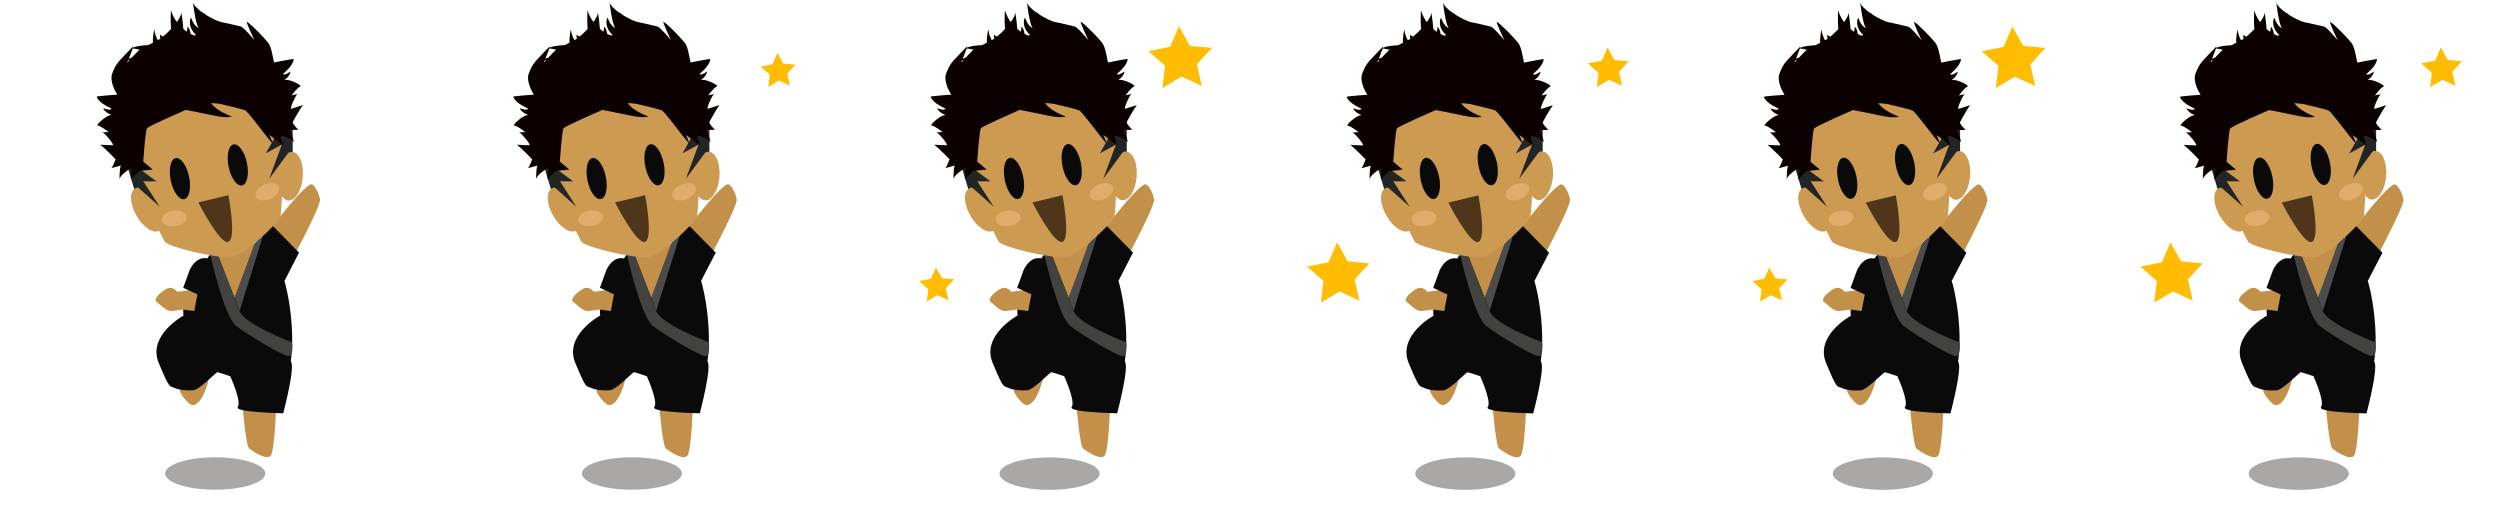 <?xml version="1.0" encoding="utf-8"?>
<!-- Generator: Adobe Illustrator 24.0.1, SVG Export Plug-In . SVG Version: 6.00 Build 0)  -->
<svg version="1.1" id="Calque_1" xmlns="http://www.w3.org/2000/svg" xmlns:xlink="http://www.w3.org/1999/xlink" x="0px" y="0px"
	 viewBox="0 0 1897 383" style="enable-background:new 0 0 1897 383;" xml:space="preserve">
<style type="text/css">
	.st0{display:none;}
	.st1{display:inline;fill:#0000FF;}
	.st2{fill:#C39049;}
	.st3{fill:#0A0A0A;}
	.st4{fill:#424241;}
	.st5{fill:#4C4C4C;}
	.st6{fill:#222526;}
	.st7{fill:#CD9A51;}
	.st8{fill:#DFAC6A;}
	.st9{fill:#4F361B;}
	.st10{fill:#0C0101;}
	.st11{fill:#FFBC00;}
	.st12{opacity:0.4;fill:#282624;enable-background:new    ;}
</style>
<g class="st0">
	<rect y="-0.1" class="st1" width="316.2" height="383"/>
	<rect x="316.2" y="-0.1" class="st1" width="316.2" height="383"/>
	<rect x="632.3" y="-0.1" class="st1" width="316.2" height="383"/>
	<rect x="1264.7" y="0" class="st1" width="316.2" height="383"/>
	<rect x="948.5" y="0" class="st1" width="316.2" height="383"/>
	<rect x="1580.9" y="0" class="st1" width="316.2" height="383"/>
</g>
<g>
	<g>
		<path class="st2" d="M214.8,209.7c0,0,28.7-52.3,28-58.3c-0.5-4.5-4.6-12.5-7.1-11.5c-8.5,3.4-38.9,45-38.9,45l-1.7,8.2
			L214.8,209.7z"/>
		<polygon class="st3" points="215.9,213.1 226.9,191.7 206,170.4 193.3,184.9 198.1,203.2 		"/>
	</g>
	<g>
		<path class="st3" d="M159.5,193.1c-3.4,3.4-20.9,35-20.5,41.7s-1.1,39.8,26,47.6c27.2,7.8,41.3,20.5,51.7,3.7
			c10.4-16.7,2.9-73.5-6-84.8c-10.4-13.4-17.5-16.4-17.5-16.4L159.5,193.1z"/>
		<path class="st4" d="M159.5,193.1c0,0,10.5,47.3,19.9,54.4s36,23.1,39.8,22.7s2.5-10.4,2.5-10.4s-36.3-13.7-40-23.8
			s-16.2-42.1-16.2-42.1L159.5,193.1z"/>
		<polygon class="st5" points="193.3,184.9 200.2,176.9 181.8,235.9 178,225.9 		"/>
		<polygon class="st2" points="165.6,193.9 178,225.9 193.3,184.9 167.3,183.6 		"/>
	</g>
	<g>
		<path class="st2" d="M136.5,296.3c-0.2,2.1,6.6,11.1,9.6,11.1c7.8,0,12.2-19.1,12.2-19.1l-16.8-5.1L136.5,296.3z"/>
		<path class="st3" d="M139,239.6c0,0-27.2,14.9-18.6,35.7s8.2,17.2,11.9,19s10.1,2.2,14.5,1.8s14.9-11.5,18.2-13.8
			c3.3-2.2-9.3-39.8-9.3-39.8L139,239.6z"/>
	</g>
	<g>
		<path class="st2" d="M184,307.3c0,0,2.5,31.3,5.1,33.1c2.6,1.9,12.6,8.9,16.1,5.6s4.5-42.4,4.5-42.4L184,307.3z"/>
		<path class="st3" d="M174.7,285.5c0,0,8.8,19.2,5.7,23.3c-3.1,4.1,34.5,4.8,34.5,4.8s9.6-36,5.7-39.4
			C216.7,270.9,174.7,285.5,174.7,285.5z"/>
	</g>
	<g>
		<path class="st2" d="M143.1,220.3l-8.6,1.1c0,0-3.3-4.8-8.2-2.2c-4.8,2.6-10,7.8-7.6,9.7s7.4,7.4,11.4,7.1c4-0.4,8.9-1.1,8.9-1.1
			l8.4,1.1l3.2-17.1L143.1,220.3z"/>
		<path class="st3" d="M160.2,197.2c-10.6-5.5-16.2,7.5-16.2,7.5l-5,13.7l10.6,4.9l10.6-13.5L160.2,197.2L160.2,197.2z"/>
	</g>
	<g>
		<g>
			<rect x="217" y="92.3" class="st6" width="5.1" height="28"/>
			<polygon class="st6" points="109.9,149.1 104,150.7 95.9,123.8 101.8,122.3 			"/>
		</g>
		<g>
			<ellipse transform="matrix(0.866 -0.5 0.5 0.866 -64.523 77.207)" class="st7" cx="111.8" cy="159" rx="9.5" ry="18.5"/>
			
				<ellipse transform="matrix(8.373723e-02 -0.997 0.997 8.373723e-02 68.34 342.046)" class="st7" cx="220.2" cy="133.9" rx="18.5" ry="9.5"/>
			<path class="st7" d="M83.2,91.2c-0.8,1.1,39,88.6,42,92.4c3,3.8,38.6,12.7,51,11.4c8.3-0.8,35.6-25.9,36.7-31s4.6-88.4,2.4-95.8
				C213,60.6,83.2,91.2,83.2,91.2z"/>
		</g>
		<g>
			
				<ellipse transform="matrix(0.979 -0.204 0.204 0.979 -24.76 30.648)" class="st3" cx="136.5" cy="135.6" rx="7.1" ry="15.9"/>
			
				<ellipse transform="matrix(0.989 -0.146 0.146 0.989 -22.774 21.077)" class="st8" cx="132.3" cy="165.8" rx="9.5" ry="5.9"/>
			
				<ellipse transform="matrix(0.918 -0.397 0.397 0.918 -41.099 92.469)" class="st8" cx="202.8" cy="145.5" rx="9.5" ry="5.9"/>
			
				<ellipse transform="matrix(0.979 -0.204 0.204 0.979 -21.721 39.373)" class="st3" cx="180.4" cy="125.2" rx="7.1" ry="15.9"/>
			<path class="st9" d="M150.5,153.6l22.8-5.5c0,0,6.4,32.9,0,35.4C166.9,185.9,150.5,153.6,150.5,153.6z"/>
		</g>
	</g>
	<g>
		<polygon class="st6" points="103.4,141 102.4,127.7 121.2,156.9 		"/>
		<polygon class="st6" points="101.6,137.6 98,122.3 118.7,137.6 		"/>
		<polygon class="st6" points="222.1,105.3 214.1,94.5 201.7,116.3 		"/>
		<polygon class="st6" points="221.4,112.4 216,103.9 204.3,135.6 		"/>
		<path class="st10" d="M226.7,98.3c-1.3-0.1-4.8-5.2-4.8-5.2s5-9.4,7.9-13.4c-2.8,1-7.7,2.5-8.7,2.8c-1.6,0.5,3-10,4.4-10.8
			c1.4-0.7-4.2,0.6-4.2,0.6s4.4-6,6.5-6.7c2-0.7-7.7-5.4-10.9-5c-3.1,0.4,2.5-0.9,3.6-6.3c0.1-0.4-4.4,3.4-5.8,1.9
			c-0.2-0.2,7.7-5.8,8.2-11.4c0-0.4-15,2.6-15,2.6c-1.5-7.6-2.3-12.3-4.6-15.2s-12.2-13.5-15.8-15.6c-1.6-1,5.5,13.8,5.5,13.8
			s-8.1-9.8-10.2-10.3c-2.1-0.5-12.1-2.9-15.2-3.4c-2.2-0.4-7.6-3.1-11.5-5.5c-0.3-0.8-3.3-2.1-3.9-2.7c-2.4-2.1-5.2-4.3-5.7-6.6
			c-0.3-1.4,1.9,17.1,4.2,19c0.8,0.6-3.1,0-5.7-7.4c-0.2-0.6-3.5,6.2,3.7,13c0,0-0.4,1.3-4.1-0.8c-0.3-3.7-2.2-5.7-2.3-5.3
			c-0.1,1.4-0.2,2.5-0.5,3.6c0,0,0,0-0.1,0c-1-0.7-1.8-1.4-2.6-2.1c-0.4-6.1-1.6-13.4-1.6-12.5c0.2,2.2-1.6,4.8-3.3,7.3
			c-3.7-5-4.5-9.2-4.5-9.2s-0.5,8.3,0.1,14.5c-1.9,2-4.1,4.1-6,5.7c-1-0.3-1.8-0.8-2.2-1.3c-0.4-0.6-0.2,1.1,0,3
			c-0.4,0.2-0.7,0.5-1,0.6c-0.2,0.1-0.5,0.3-0.9,0.4c-1.2-2.2-2.4-5.3-2.5-7.8c-0.1-1.6-1.6,6.6-1.1,9.7c-1.2,0.6-2.4,1.3-3.6,1.9
			c-3.7,0.3-9.1,0.5-11.7,2.1c0.2-0.8,0.3-1.2,0-0.9c-3,3.1-7.2,7.3-10.2,10.7c-3.2,3.6-4,6.2-5.5,9.8c-1.5,3.5,0.2,10.2,3.9,15.9
			c0,0-15.8,1.1-15.7,1.6c2.1,5.5,11.5,8.8,11.3,9.1c-1,1.9-6.5-0.7-6.3-0.3c2.5,5,8.5,4.8,5.3,5.2c-3.2,0.5-11.6,7.8-9.4,7.9
			c2.2,0.2,8.3,4.9,8.3,4.9s-5.9,0.2-4.4,0.5c1.6,0.4,9.1,9.5,7.4,9.5c-1.1,0-6.3-0.1-9.4-0.4c4,3.1,11.6,11.1,11.6,11.1
			s-2.1,6.1-3.3,6.5c2.1,0,8.3-2.4,7.3-1.5c-1.1,0.9-1.1,12.2-0.9,9.8s7.3-7.8,8.3-7.6s0,9.6,0.3,8.3s6.3-6.7,6.3-6.7l10.2-1
			l-7.2-6.1c0,0,1.6-24.3,2.9-25.4C114.2,95,141,83.4,141,83.4s13.5,2.6,20.8,4.2c11.7,2.5,14,0.7,14,0.7s-11.3-3.7-15.6-10.1
			c1.4,0,3.8,0.3,6.7,0.6c6.9,1.6,17.3,4.1,19.3,5c1.5,0.7,11.3,13.5,11.3,13.5s8.2,10.7,9.1,11.3c0.9,0.6-2.2-6.2-2.2-6.2
			s10.1,7.3,10.7,8.4c0.6,1.1-2.8-7.3-1.9-7.8c0.9-0.5,9,2.8,9.8,4.9c0.8,2.2-2.1-8.4-3.4-8.9C218.3,98.3,224.7,98.8,226.7,98.3z
			 M97.2,45.7c0.3,0,0.7-0.1,1-0.1c-1.1,1.2-1.8,2-1.8,2S96.7,46.8,97.2,45.7z M105.9,37.8c-1.3,1-3.8,3.6-5.8,5.8
			c-0.8,0.3-1.6,0.6-2.4,1c1-2.5,2.4-5.9,3-7.8C101.6,36.9,104,37.1,105.9,37.8z"/>
	</g>
</g>
<g>
	<g>
		<g>
			<path class="st2" d="M531,209.7c0,0,28.7-52.3,28-58.3c-0.5-4.5-4.6-12.5-7.1-11.5c-8.5,3.4-38.9,45-38.9,45l-1.7,8.2L531,209.7z
				"/>
			<polygon class="st3" points="532,213.1 543.1,191.7 522.1,170.4 509.4,184.9 514.3,203.2 			"/>
		</g>
		<g>
			<path class="st3" d="M475.7,193.1c-3.4,3.4-20.9,35-20.5,41.7s-1.1,39.8,26,47.6c27.2,7.8,41.3,20.5,51.7,3.7
				c10.4-16.7,2.9-73.5-6-84.8c-10.4-13.4-17.5-16.4-17.5-16.4L475.7,193.1z"/>
			<path class="st4" d="M475.7,193.1c0,0,10.5,47.3,19.9,54.4s36,23.1,39.8,22.7c3.8-0.4,2.5-10.4,2.5-10.4s-36.3-13.7-40-23.8
				s-16.2-42.1-16.2-42.1L475.7,193.1z"/>
			<polygon class="st5" points="509.4,184.9 516.4,176.9 497.9,235.9 494.2,225.9 			"/>
			<polygon class="st2" points="481.8,193.9 494.2,225.9 509.4,184.9 483.4,183.6 			"/>
		</g>
		<g>
			<path class="st2" d="M452.6,296.3c-0.2,2.1,6.6,11.1,9.6,11.1c7.8,0,12.2-19.1,12.2-19.1l-16.8-5.1L452.6,296.3z"/>
			<path class="st3" d="M455.1,239.6c0,0-27.2,14.9-18.6,35.7c8.6,20.8,8.2,17.2,11.9,19c3.7,1.8,10.1,2.2,14.5,1.8
				c4.5-0.4,14.9-11.5,18.2-13.8c3.3-2.2-9.3-39.8-9.3-39.8L455.1,239.6z"/>
		</g>
		<g>
			<path class="st2" d="M500.2,307.3c0,0,2.5,31.3,5.1,33.1c2.6,1.9,12.6,8.9,16.1,5.6s4.5-42.4,4.5-42.4L500.2,307.3z"/>
			<path class="st3" d="M490.8,285.5c0,0,8.8,19.2,5.7,23.3s34.5,4.8,34.5,4.8s9.6-36,5.7-39.4C532.9,270.9,490.8,285.5,490.8,285.5
				z"/>
		</g>
		<g>
			<path class="st2" d="M459.2,220.3l-8.6,1.1c0,0-3.3-4.8-8.2-2.2c-4.8,2.6-10,7.8-7.6,9.7s7.4,7.4,11.4,7.1c4-0.4,8.9-1.1,8.9-1.1
				l8.4,1.1l3.2-17.1L459.2,220.3z"/>
			<path class="st3" d="M476.4,197.2c-10.6-5.5-16.2,7.5-16.2,7.5l-5,13.7l10.6,4.9l10.6-13.5V197.2z"/>
		</g>
		<g>
			<g>
				<rect x="533.2" y="92.3" class="st6" width="5.1" height="28"/>
				<polygon class="st6" points="426.1,149.1 420.2,150.7 412.1,123.8 417.9,122.3 				"/>
			</g>
			<g>
				<ellipse transform="matrix(0.866 -0.5 0.5 0.866 -22.156 235.31)" class="st7" cx="428" cy="159" rx="9.5" ry="18.5"/>
				
					<ellipse transform="matrix(8.373723e-02 -0.997 0.997 8.373723e-02 358.025 657.17)" class="st7" cx="536.4" cy="133.9" rx="18.5" ry="9.5"/>
				<path class="st7" d="M399.3,91.2c-0.8,1.1,39,88.6,42,92.4c3,3.8,38.6,12.7,51,11.4c8.3-0.8,35.6-25.9,36.7-31
					c1.1-5.1,4.6-88.4,2.4-95.8C529.2,60.6,399.3,91.2,399.3,91.2z"/>
			</g>
			<g>
				
					<ellipse transform="matrix(0.979 -0.204 0.204 0.979 -18.13 95.059)" class="st3" cx="452.7" cy="135.6" rx="7.1" ry="15.9"/>
				
					<ellipse transform="matrix(0.989 -0.146 0.146 0.989 -19.392 67.195)" class="st8" cx="448.4" cy="165.8" rx="9.5" ry="5.9"/>
				
					<ellipse transform="matrix(0.918 -0.397 0.397 0.918 -15.111 218.002)" class="st8" cx="519" cy="145.5" rx="9.5" ry="5.9"/>
				
					<ellipse transform="matrix(0.979 -0.204 0.204 0.979 -15.09 103.783)" class="st3" cx="496.6" cy="125.2" rx="7.1" ry="15.9"/>
				<path class="st9" d="M466.7,153.6l22.8-5.5c0,0,6.4,32.9,0,35.4C483.1,185.9,466.7,153.6,466.7,153.6z"/>
			</g>
		</g>
		<g>
			<polygon class="st6" points="419.6,141 418.6,127.7 437.3,156.9 			"/>
			<polygon class="st6" points="417.8,137.6 414.2,122.3 434.9,137.6 			"/>
			<polygon class="st6" points="538.3,105.3 530.3,94.5 517.9,116.3 			"/>
			<polygon class="st6" points="537.6,112.4 532.2,103.9 520.5,135.6 			"/>
			<path class="st10" d="M542.8,98.3c-1.3-0.1-4.8-5.2-4.8-5.2s5-9.4,7.9-13.4c-2.8,1-7.7,2.5-8.7,2.8c-1.6,0.5,3-10,4.4-10.8
				c1.4-0.7-4.2,0.6-4.2,0.6s4.4-6,6.5-6.7c2-0.7-7.7-5.4-10.9-5c-3.1,0.4,2.5-0.9,3.6-6.3c0.1-0.4-4.4,3.4-5.8,1.9
				c-0.2-0.2,7.7-5.8,8.2-11.4c0-0.4-15,2.6-15,2.6c-1.5-7.6-2.3-12.3-4.6-15.2s-12.2-13.5-15.8-15.6c-1.6-1,5.5,13.8,5.5,13.8
				s-8.1-9.8-10.2-10.3s-12.1-2.9-15.2-3.4c-2.2-0.4-7.6-3.1-11.5-5.5c-0.3-0.8-3.3-2.1-3.9-2.7c-2.4-2.1-5.2-4.3-5.7-6.6
				c-0.3-1.4,1.9,17.1,4.2,19c0.8,0.6-3.1,0-5.7-7.4c-0.2-0.6-3.5,6.2,3.7,13c0,0-0.4,1.3-4.1-0.8c-0.3-3.7-2.2-5.7-2.3-5.3
				c-0.1,1.4-0.2,2.5-0.5,3.6c0,0,0,0-0.1,0c-1-0.7-1.8-1.4-2.6-2.1c-0.4-6.1-1.6-13.4-1.6-12.5c0.2,2.2-1.6,4.8-3.3,7.3
				c-3.7-5-4.5-9.2-4.5-9.2s-0.5,8.3,0.1,14.5c-1.9,2-4.1,4.1-6,5.7c-1-0.3-1.8-0.8-2.2-1.3c-0.4-0.6-0.2,1.1,0,3
				c-0.4,0.2-0.7,0.5-1,0.6c-0.2,0.1-0.5,0.3-0.9,0.4c-1.2-2.2-2.4-5.3-2.5-7.8c-0.1-1.6-1.6,6.6-1.1,9.7c-1.2,0.6-2.4,1.3-3.6,1.9
				c-3.7,0.3-9.1,0.5-11.7,2.1c0.2-0.8,0.3-1.2,0-0.9c-3,3.1-7.2,7.3-10.2,10.7c-3.2,3.6-4,6.2-5.5,9.8c-1.5,3.5,0.2,10.2,3.9,15.9
				c0,0-15.8,1.1-15.7,1.6c2.1,5.5,11.5,8.8,11.3,9.1c-1,1.9-6.5-0.7-6.3-0.3c2.5,5,8.5,4.8,5.3,5.2c-3.2,0.5-11.6,7.8-9.4,7.9
				c2.2,0.2,8.3,4.9,8.3,4.9s-5.9,0.2-4.4,0.5c1.6,0.4,9.1,9.5,7.4,9.5c-1.1,0-6.3-0.1-9.4-0.4c4,3.1,11.6,11.1,11.6,11.1
				s-2.1,6.1-3.3,6.5c2.1,0,8.3-2.4,7.3-1.5c-1.1,0.9-1.1,12.2-0.9,9.8s7.3-7.8,8.3-7.6s0,9.6,0.3,8.3s6.3-6.7,6.3-6.7l10.2-1
				l-7.2-6.1c0,0,1.6-24.3,2.9-25.4c2.6-2.2,29.4-13.8,29.4-13.8s13.5,2.6,20.8,4.2c11.7,2.5,14,0.7,14,0.7s-11.3-3.7-15.6-10.1
				c1.4,0,3.8,0.3,6.7,0.6c6.9,1.6,17.3,4.1,19.3,5c1.5,0.7,11.3,13.5,11.3,13.5s8.2,10.7,9.1,11.3c0.9,0.6-2.2-6.2-2.2-6.2
				s10.1,7.3,10.7,8.4c0.6,1.1-2.8-7.3-1.9-7.8c0.9-0.5,9,2.8,9.8,4.9c0.8,2.2-2.1-8.4-3.4-8.9C534.4,98.3,540.9,98.8,542.8,98.3z
				 M413.4,45.7c0.3,0,0.7-0.1,1-0.1c-1.1,1.2-1.8,2-1.8,2S412.9,46.8,413.4,45.7z M422,37.8c-1.3,1-3.8,3.6-5.8,5.8
				c-0.8,0.3-1.6,0.6-2.4,1c1-2.5,2.4-5.9,3-7.8C417.8,36.9,420.2,37.1,422,37.8z"/>
		</g>
	</g>
	<polygon class="st11" points="599.4,65 591,61.1 583,65.9 584.1,56.6 577.1,50.5 586.2,48.7 589.9,40.2 594.4,48.3 603.7,49.1 
		597.4,55.9 	"/>
</g>
<g>
	<g>
		<g>
			<path class="st2" d="M847.7,209.7c0,0,28.7-52.3,28-58.3c-0.5-4.5-4.6-12.5-7.1-11.5c-8.5,3.4-38.9,45-38.9,45l-1.7,8.2
				L847.7,209.7z"/>
			<polygon class="st3" points="848.7,213.1 859.7,191.7 838.8,170.4 826.1,184.9 830.9,203.2 			"/>
		</g>
		<g>
			<path class="st3" d="M792.4,193.1c-3.4,3.4-20.9,35-20.5,41.7s-1.1,39.8,26,47.6c27.2,7.8,41.3,20.5,51.7,3.7
				c10.4-16.7,2.9-73.5-6-84.8c-10.4-13.4-17.5-16.4-17.5-16.4L792.4,193.1z"/>
			<path class="st4" d="M792.4,193.1c0,0,10.5,47.3,19.9,54.4s36,23.1,39.8,22.7s2.5-10.4,2.5-10.4s-36.3-13.7-40-23.8
				s-16.2-42.1-16.2-42.1L792.4,193.1z"/>
			<polygon class="st5" points="826.1,184.9 833.1,176.9 814.6,235.9 810.9,225.9 			"/>
			<polygon class="st2" points="798.4,193.9 810.9,225.9 826.1,184.9 800.1,183.6 			"/>
		</g>
		<g>
			<path class="st2" d="M769.3,296.3c-0.2,2.1,6.6,11.1,9.6,11.1c7.8,0,12.2-19.1,12.2-19.1l-16.8-5.1L769.3,296.3z"/>
			<path class="st3" d="M771.8,239.6c0,0-27.2,14.9-18.6,35.7c8.6,20.8,8.2,17.2,11.9,19s10.1,2.2,14.5,1.8s14.9-11.5,18.2-13.8
				c3.3-2.2-9.3-39.8-9.3-39.8L771.8,239.6z"/>
		</g>
		<g>
			<path class="st2" d="M816.8,307.3c0,0,2.5,31.3,5.1,33.1c2.6,1.9,12.6,8.9,16.1,5.6s4.5-42.4,4.5-42.4L816.8,307.3z"/>
			<path class="st3" d="M807.5,285.5c0,0,8.8,19.2,5.7,23.3c-3.1,4.1,34.5,4.8,34.5,4.8s9.6-36,5.7-39.4S807.5,285.5,807.5,285.5z"
				/>
		</g>
		<g>
			<path class="st2" d="M775.9,220.3l-8.6,1.1c0,0-3.3-4.8-8.2-2.2c-4.8,2.6-10,7.8-7.6,9.7s7.4,7.4,11.4,7.1c4-0.4,8.9-1.1,8.9-1.1
				l8.4,1.1l3.2-17.1L775.9,220.3z"/>
			<path class="st3" d="M793,197.2c-10.6-5.5-16.2,7.5-16.2,7.5l-5,13.7l10.6,4.9l10.6-13.5L793,197.2L793,197.2z"/>
		</g>
		<g>
			<g>
				<rect x="849.9" y="92.3" class="st6" width="5.1" height="28"/>
				<polygon class="st6" points="742.7,149.1 736.9,150.7 728.8,123.8 734.6,122.3 				"/>
			</g>
			<g>
				<ellipse transform="matrix(0.866 -0.5 0.5 0.866 20.255 393.602)" class="st7" cx="744.6" cy="159" rx="9.5" ry="18.5"/>
				
					<ellipse transform="matrix(8.373723e-02 -0.997 0.997 8.373723e-02 648.087 972.684)" class="st7" cx="853" cy="133.9" rx="18.5" ry="9.5"/>
				<path class="st7" d="M716,91.2c-0.8,1.1,39,88.6,42,92.4c3,3.8,38.6,12.7,51,11.4c8.3-0.8,35.6-25.9,36.7-31
					c1.1-5.1,4.6-88.4,2.4-95.8C845.9,60.6,716,91.2,716,91.2z"/>
			</g>
			<g>
				
					<ellipse transform="matrix(0.979 -0.204 0.204 0.979 -11.489 159.571)" class="st3" cx="769.4" cy="135.6" rx="7.1" ry="15.9"/>
				
					<ellipse transform="matrix(0.989 -0.146 0.146 0.989 -16.003 113.402)" class="st8" cx="765.1" cy="165.8" rx="9.5" ry="5.9"/>
				
					<ellipse transform="matrix(0.918 -0.397 0.397 0.918 10.918 343.734)" class="st8" cx="835.7" cy="145.5" rx="9.5" ry="5.9"/>
				
					<ellipse transform="matrix(0.979 -0.204 0.204 0.979 -8.452 168.274)" class="st3" cx="813.2" cy="125.2" rx="7.1" ry="15.9"/>
				<path class="st9" d="M783.4,153.6l22.8-5.5c0,0,6.4,32.9,0,35.4C799.8,185.9,783.4,153.6,783.4,153.6z"/>
			</g>
		</g>
		<g>
			<polygon class="st6" points="736.2,141 735.3,127.7 754,156.9 			"/>
			<polygon class="st6" points="734.4,137.6 730.9,122.3 751.5,137.6 			"/>
			<polygon class="st6" points="855,105.3 847,94.5 834.6,116.3 			"/>
			<polygon class="st6" points="854.2,112.4 848.9,103.9 837.2,135.6 			"/>
			<path class="st10" d="M859.5,98.3c-1.3-0.1-4.8-5.2-4.8-5.2s5-9.4,7.9-13.4c-2.8,1-7.7,2.5-8.7,2.8c-1.6,0.5,3-10,4.4-10.8
				c1.4-0.7-4.2,0.6-4.2,0.6s4.4-6,6.5-6.7c2-0.7-7.7-5.4-10.9-5c-3.1,0.4,2.5-0.9,3.6-6.3c0.1-0.4-4.4,3.4-5.8,1.9
				c-0.2-0.2,7.7-5.8,8.2-11.4c0-0.4-15,2.6-15,2.6c-1.5-7.6-2.3-12.3-4.6-15.2s-12.2-13.5-15.8-15.6c-1.6-1,5.5,13.8,5.5,13.8
				s-8.1-9.8-10.2-10.3c-2.1-0.5-12.1-2.9-15.2-3.4c-2.2-0.4-7.6-3.1-11.5-5.5c-0.3-0.8-3.3-2.1-3.9-2.7c-2.4-2.1-5.2-4.3-5.7-6.6
				c-0.3-1.4,1.9,17.1,4.2,19c0.8,0.6-3.1,0-5.7-7.4c-0.2-0.6-3.5,6.2,3.7,13c0,0-0.4,1.3-4.1-0.8c-0.3-3.7-2.2-5.7-2.3-5.3
				c-0.1,1.4-0.2,2.5-0.5,3.6c0,0,0,0-0.1,0c-1-0.7-1.8-1.4-2.6-2.1c-0.4-6.1-1.6-13.4-1.6-12.5c0.2,2.2-1.6,4.8-3.3,7.3
				c-3.7-5-4.5-9.2-4.5-9.2s-0.5,8.3,0.1,14.5c-1.9,2-4.1,4.1-6,5.7c-1-0.3-1.8-0.8-2.2-1.3c-0.4-0.6-0.2,1.1,0,3
				c-0.4,0.2-0.7,0.5-1,0.6c-0.2,0.1-0.5,0.3-0.9,0.4c-1.2-2.2-2.4-5.3-2.5-7.8c-0.1-1.6-1.6,6.6-1.1,9.7c-1.2,0.6-2.4,1.3-3.6,1.9
				c-3.7,0.3-9.1,0.5-11.7,2.1c0.2-0.8,0.3-1.2,0-0.9c-3,3.1-7.2,7.3-10.2,10.7c-3.2,3.6-4,6.2-5.5,9.8c-1.5,3.5,0.2,10.2,3.9,15.9
				c0,0-15.8,1.1-15.7,1.6c2.1,5.5,11.5,8.8,11.3,9.1c-1,1.9-6.5-0.7-6.3-0.3c2.5,5,8.5,4.8,5.3,5.2c-3.2,0.5-11.6,7.8-9.4,7.9
				c2.2,0.2,8.3,4.9,8.3,4.9s-5.9,0.2-4.4,0.5c1.6,0.4,9.1,9.5,7.4,9.5c-1.1,0-6.3-0.1-9.4-0.4c4,3.1,11.6,11.1,11.6,11.1
				s-2.1,6.1-3.3,6.5c2.1,0,8.3-2.4,7.3-1.5c-1.1,0.9-1.1,12.2-0.9,9.8c0.2-2.4,7.3-7.8,8.3-7.6s0,9.6,0.3,8.3s6.3-6.7,6.3-6.7
				l10.2-1l-7.2-6.1c0,0,1.6-24.3,2.9-25.4c2.6-2.2,29.4-13.8,29.4-13.8s13.5,2.6,20.8,4.2c11.7,2.5,14,0.7,14,0.7
				s-11.3-3.7-15.6-10.1c1.4,0,3.8,0.3,6.7,0.6c6.9,1.6,17.3,4.1,19.3,5c1.5,0.7,11.3,13.5,11.3,13.5s8.2,10.7,9.1,11.3
				c0.9,0.6-2.2-6.2-2.2-6.2s10.1,7.3,10.7,8.4c0.6,1.1-2.8-7.3-1.9-7.8c0.9-0.5,9,2.8,9.8,4.9c0.8,2.2-2.1-8.4-3.4-8.9
				C851.1,98.3,857.6,98.8,859.5,98.3z M730,45.7c0.3,0,0.7-0.1,1-0.1c-1.1,1.2-1.8,2-1.8,2S729.6,46.8,730,45.7z M738.7,37.8
				c-1.3,1-3.8,3.6-5.8,5.8c-0.8,0.3-1.6,0.6-2.4,1c1-2.5,2.4-5.9,3-7.8C734.4,36.9,736.8,37.1,738.7,37.8z"/>
		</g>
	</g>
	<polygon class="st11" points="911.9,65.2 896.6,58.1 882,66.8 884.1,50 871.4,38.8 887.9,35.5 894.6,20 902.9,34.8 919.7,36.3 
		908.2,48.7 	"/>
	<polygon class="st11" points="719.7,227.9 711.3,224 703.2,228.7 704.4,219.5 697.3,213.3 706.5,211.5 710.2,202.9 714.8,211.1 
		724,211.9 717.7,218.8 	"/>
</g>
<g>
	<g>
		<g>
			<path class="st2" d="M1480,209.8c0,0,28.7-52.3,28-58.3c-0.5-4.5-4.6-12.5-7.1-11.5c-8.5,3.4-38.9,45-38.9,45l-1.7,8.2
				L1480,209.8z"/>
			<polygon class="st3" points="1481,213.1 1492.1,191.8 1471.1,170.5 1458.5,184.9 1463.3,203.2 			"/>
		</g>
		<g>
			<path class="st3" d="M1424.7,193.1c-3.4,3.4-20.9,35-20.5,41.7s-1.1,39.8,26,47.6c27.2,7.8,41.3,20.5,51.7,3.7
				c10.4-16.7,2.9-73.5-6-84.8c-10.4-13.4-17.5-16.4-17.5-16.4L1424.7,193.1z"/>
			<path class="st4" d="M1424.7,193.1c0,0,10.5,47.3,19.9,54.4s36,23.1,39.8,22.7s2.5-10.4,2.5-10.4s-36.3-13.7-40-23.8
				s-16.2-42.1-16.2-42.1L1424.7,193.1z"/>
			<polygon class="st5" points="1458.5,184.9 1465.4,177 1446.9,236 1443.2,225.9 			"/>
			<polygon class="st2" points="1430.8,193.9 1443.2,225.9 1458.5,184.9 1432.4,183.6 			"/>
		</g>
		<g>
			<path class="st2" d="M1401.6,296.3c-0.2,2.1,6.6,11.1,9.6,11.1c7.8,0,12.2-19.1,12.2-19.1l-16.8-5.1L1401.6,296.3z"/>
			<path class="st3" d="M1404.2,239.7c0,0-27.2,14.9-18.6,35.7c8.6,20.8,8.2,17.2,11.9,19c3.7,1.8,10.1,2.2,14.5,1.8
				s14.9-11.5,18.2-13.8c3.3-2.2-9.3-39.8-9.3-39.8L1404.2,239.7z"/>
		</g>
		<g>
			<path class="st2" d="M1449.2,307.4c0,0,2.5,31.3,5.1,33.1c2.6,1.9,12.6,8.9,16.1,5.6s4.5-42.4,4.5-42.4L1449.2,307.4z"/>
			<path class="st3" d="M1439.8,285.6c0,0,8.8,19.2,5.7,23.3c-3.1,4.1,34.5,4.8,34.5,4.8s9.6-36,5.7-39.4S1439.8,285.6,1439.8,285.6
				z"/>
		</g>
		<g>
			<path class="st2" d="M1408.3,220.3l-8.6,1.1c0,0-3.3-4.8-8.2-2.2s-10,7.8-7.6,9.7s7.4,7.4,11.4,7.1c4-0.4,8.9-1.1,8.9-1.1
				l8.4,1.1l3.2-17.1L1408.3,220.3z"/>
			<path class="st3" d="M1425.4,197.3c-10.6-5.5-16.2,7.5-16.2,7.5l-5,13.7l10.6,4.9l10.6-13.5V197.3z"/>
		</g>
		<g>
			<g>
				<rect x="1482.2" y="92.4" class="st6" width="5.1" height="28"/>
				<polygon class="st6" points="1375.1,149.2 1369.2,150.7 1361.1,123.9 1367,122.4 				"/>
			</g>
			<g>
				<ellipse transform="matrix(0.866 -0.5 0.5 0.866 104.958 709.766)" class="st7" cx="1376.9" cy="159" rx="9.5" ry="18.5"/>
				
					<ellipse transform="matrix(8.373723e-02 -0.997 0.997 8.373723e-02 1227.559 1602.842)" class="st7" cx="1485.4" cy="133.9" rx="18.5" ry="9.5"/>
				<path class="st7" d="M1348.3,91.2c-0.8,1.1,39,88.6,42,92.4c3,3.8,38.6,12.7,51,11.4c8.3-0.8,35.6-25.9,36.7-31
					s4.6-88.4,2.4-95.8C1478.2,60.7,1348.3,91.2,1348.3,91.2z"/>
			</g>
			<g>
				
					<ellipse transform="matrix(0.979 -0.204 0.204 0.979 1.748 288.373)" class="st3" cx="1401.7" cy="135.7" rx="7.1" ry="15.9"/>
				
					<ellipse transform="matrix(0.989 -0.146 0.146 0.989 -9.252 205.656)" class="st8" cx="1397.4" cy="165.9" rx="9.5" ry="5.9"/>
				
					<ellipse transform="matrix(0.918 -0.397 0.397 0.918 62.885 594.754)" class="st8" cx="1468" cy="145.5" rx="9.5" ry="5.9"/>
				
					<ellipse transform="matrix(0.979 -0.204 0.204 0.979 4.787 297.097)" class="st3" cx="1445.6" cy="125.3" rx="7.1" ry="15.9"/>
				<path class="st9" d="M1415.7,153.7l22.8-5.5c0,0,6.4,32.9,0,35.4C1432.1,185.9,1415.7,153.7,1415.7,153.7z"/>
			</g>
		</g>
		<g>
			<polygon class="st6" points="1368.6,141.1 1367.6,127.7 1386.4,156.9 			"/>
			<polygon class="st6" points="1366.8,137.6 1363.2,122.4 1383.9,137.6 			"/>
			<polygon class="st6" points="1487.3,105.4 1479.3,94.6 1466.9,116.4 			"/>
			<polygon class="st6" points="1486.6,112.4 1481.2,104 1469.5,135.6 			"/>
			<path class="st10" d="M1491.8,98.4c-1.3-0.1-4.8-5.2-4.8-5.2s5-9.4,7.9-13.4c-2.8,1-7.7,2.5-8.7,2.8c-1.6,0.5,3-10,4.4-10.8
				c1.4-0.7-4.2,0.6-4.2,0.6s4.4-6,6.5-6.7c2-0.7-7.7-5.4-10.9-5c-3.1,0.4,2.5-0.9,3.6-6.3c0.1-0.4-4.4,3.4-5.8,1.9
				c-0.2-0.2,7.7-5.8,8.2-11.4c0-0.4-15,2.6-15,2.6c-1.5-7.6-2.3-12.3-4.6-15.2c-2.3-2.9-12.2-13.5-15.8-15.6
				c-1.6-1,5.5,13.8,5.5,13.8s-8.1-9.8-10.2-10.3s-12.1-2.9-15.2-3.4c-2.2-0.4-7.6-3.1-11.5-5.5c-0.3-0.8-3.3-2.1-3.9-2.7
				c-2.4-2.1-5.2-4.3-5.7-6.6c-0.3-1.4,1.9,17.1,4.2,19c0.8,0.6-3.1,0-5.7-7.4c-0.2-0.6-3.5,6.2,3.7,13c0,0-0.4,1.3-4.1-0.8
				c-0.3-3.7-2.2-5.7-2.3-5.3c-0.1,1.4-0.2,2.5-0.5,3.6c0,0,0,0-0.1,0c-1-0.7-1.8-1.4-2.6-2.1c-0.4-6.1-1.6-13.4-1.6-12.5
				c0.2,2.2-1.6,4.8-3.3,7.3c-3.7-5-4.5-9.2-4.5-9.2s-0.5,8.3,0.1,14.5c-1.9,2-4.1,4.1-6,5.7c-1-0.3-1.8-0.8-2.2-1.3
				c-0.4-0.6-0.2,1.1,0,3c-0.4,0.2-0.7,0.5-1,0.6c-0.2,0.1-0.5,0.3-0.9,0.4c-1.2-2.2-2.4-5.3-2.5-7.8c-0.1-1.6-1.6,6.6-1.1,9.7
				c-1.2,0.6-2.4,1.3-3.6,1.9c-3.7,0.3-9.1,0.5-11.7,2.1c0.2-0.8,0.3-1.2,0-0.9c-3,3.1-7.2,7.3-10.2,10.7c-3.2,3.6-4,6.2-5.5,9.8
				c-1.5,3.5,0.2,10.2,3.9,15.9c0,0-15.8,1.1-15.7,1.6c2.1,5.5,11.5,8.8,11.3,9.1c-1,1.9-6.5-0.7-6.3-0.3c2.5,5,8.5,4.8,5.3,5.2
				c-3.2,0.5-11.6,7.8-9.4,7.9s8.3,4.9,8.3,4.9s-5.9,0.2-4.4,0.5c1.6,0.4,9.1,9.5,7.4,9.5c-1.1,0-6.3-0.1-9.4-0.4
				c4,3.1,11.6,11.1,11.6,11.1s-2.1,6.1-3.3,6.5c2.1,0,8.3-2.4,7.3-1.5c-1.1,0.9-1.1,12.2-0.9,9.8s7.3-7.8,8.3-7.6s0,9.6,0.3,8.3
				s6.3-6.7,6.3-6.7l10.2-1l-7.2-6.1c0,0,1.6-24.3,2.9-25.4c2.6-2.2,29.4-13.8,29.4-13.8s13.5,2.6,20.8,4.2c11.7,2.5,14,0.7,14,0.7
				s-11.3-3.7-15.6-10.1c1.4,0,3.8,0.3,6.7,0.6c6.9,1.6,17.3,4.1,19.3,5c1.5,0.7,11.3,13.5,11.3,13.5s8.2,10.7,9.1,11.3
				c0.9,0.6-2.2-6.2-2.2-6.2s10.1,7.3,10.7,8.4s-2.8-7.3-1.9-7.8s9,2.8,9.8,4.9c0.8,2.2-2.1-8.4-3.4-8.9
				C1483.5,98.4,1489.9,98.9,1491.8,98.4z M1362.4,45.7c0.3,0,0.7-0.1,1-0.1c-1.1,1.2-1.8,2-1.8,2S1361.9,46.9,1362.4,45.7z
				 M1371,37.8c-1.3,1-3.8,3.6-5.8,5.8c-0.8,0.3-1.6,0.6-2.4,1c1-2.5,2.3-5.9,3-7.8C1366.8,37,1369.2,37.2,1371,37.8z"/>
		</g>
	</g>
	<polygon class="st11" points="1544.3,65.3 1528.9,58.2 1514.4,66.8 1516.4,50 1503.7,38.9 1520.3,35.6 1527,20.1 1535.2,34.8 
		1552,36.4 1540.6,48.8 	"/>
	<polygon class="st11" points="1352.1,227.9 1343.6,224 1335.6,228.8 1336.7,219.5 1329.7,213.3 1338.8,211.5 1342.5,203 
		1347.1,211.1 1356.4,212 1350,218.8 	"/>
</g>
<g>
	<g>
		<g>
			<path class="st2" d="M1163.3,209.8c0,0,28.7-52.3,28-58.3c-0.5-4.5-4.6-12.5-7.1-11.5c-8.5,3.4-38.9,45-38.9,45l-1.7,8.2
				L1163.3,209.8z"/>
			<polygon class="st3" points="1164.4,213.1 1175.4,191.8 1154.5,170.5 1141.8,184.9 1146.6,203.2 			"/>
		</g>
		<g>
			<path class="st3" d="M1108,193.1c-3.4,3.4-20.9,35-20.5,41.7s-1.1,39.8,26,47.6c27.2,7.8,41.3,20.5,51.7,3.7
				c10.4-16.7,2.9-73.5-6-84.8c-10.4-13.4-17.5-16.4-17.5-16.4L1108,193.1z"/>
			<path class="st4" d="M1108,193.1c0,0,10.5,47.3,19.9,54.4s36,23.1,39.8,22.7s2.5-10.4,2.5-10.4s-36.3-13.7-40-23.8
				s-16.2-42.1-16.2-42.1L1108,193.1z"/>
			<polygon class="st5" points="1141.8,184.9 1148.7,177 1130.3,236 1126.6,225.9 			"/>
			<polygon class="st2" points="1114.1,193.9 1126.6,225.9 1141.8,184.9 1115.8,183.6 			"/>
		</g>
		<g>
			<path class="st2" d="M1085,296.3c-0.2,2.1,6.6,11.1,9.6,11.1c7.8,0,12.2-19.1,12.2-19.1l-16.8-5.1L1085,296.3z"/>
			<path class="st3" d="M1087.5,239.7c0,0-27.2,14.9-18.6,35.7c8.6,20.8,8.2,17.2,11.9,19s10.1,2.2,14.5,1.8
				c4.5-0.4,14.9-11.5,18.2-13.8c3.3-2.2-9.3-39.8-9.3-39.8L1087.5,239.7z"/>
		</g>
		<g>
			<path class="st2" d="M1132.5,307.4c0,0,2.5,31.3,5.1,33.1c2.6,1.9,12.6,8.9,16.1,5.6s4.5-42.4,4.5-42.4L1132.5,307.4z"/>
			<path class="st3" d="M1123.2,285.6c0,0,8.8,19.2,5.7,23.3c-3.1,4.1,34.5,4.8,34.5,4.8s9.6-36,5.7-39.4
				C1165.3,270.9,1123.2,285.6,1123.2,285.6z"/>
		</g>
		<g>
			<path class="st2" d="M1091.6,220.3l-8.6,1.1c0,0-3.3-4.8-8.2-2.2c-4.8,2.6-10,7.8-7.6,9.7s7.4,7.4,11.4,7.1
				c4-0.4,8.9-1.1,8.9-1.1l8.4,1.1l3.2-17.1L1091.6,220.3z"/>
			<path class="st3" d="M1108.7,197.3c-10.6-5.5-16.2,7.5-16.2,7.5l-5,13.7l10.6,4.9l10.6-13.5V197.3z"/>
		</g>
		<g>
			<g>
				<rect x="1165.5" y="92.4" class="st6" width="5.1" height="28"/>
				<polygon class="st6" points="1058.4,149.2 1052.5,150.7 1044.4,123.9 1050.3,122.4 				"/>
			</g>
			<g>
				<ellipse transform="matrix(0.866 -0.5 0.5 0.866 62.56 551.45)" class="st7" cx="1060.3" cy="159" rx="9.5" ry="18.5"/>
				
					<ellipse transform="matrix(8.373723e-02 -0.997 0.997 8.373723e-02 937.398 1287.404)" class="st7" cx="1168.8" cy="134" rx="18.5" ry="9.5"/>
				<path class="st7" d="M1031.7,91.2c-0.8,1.1,39,88.6,42,92.4c3,3.8,38.6,12.7,51,11.4c8.3-0.8,35.6-25.9,36.7-31
					s4.6-88.4,2.4-95.8C1161.5,60.7,1031.7,91.2,1031.7,91.2z"/>
			</g>
			<g>
				
					<ellipse transform="matrix(0.979 -0.204 0.204 0.979 -4.893 223.861)" class="st3" cx="1085" cy="135.7" rx="7.1" ry="15.9"/>
				
					<ellipse transform="matrix(0.989 -0.146 0.146 0.989 -12.64 159.464)" class="st8" cx="1080.8" cy="165.9" rx="9.5" ry="5.9"/>
				
					<ellipse transform="matrix(0.918 -0.397 0.397 0.918 36.856 469.022)" class="st8" cx="1151.3" cy="145.5" rx="9.5" ry="5.9"/>
				
					<ellipse transform="matrix(0.979 -0.204 0.204 0.979 -1.853 232.585)" class="st3" cx="1128.9" cy="125.3" rx="7.1" ry="15.9"/>
				<path class="st9" d="M1099,153.7l22.8-5.5c0,0,6.4,32.9,0,35.4C1115.4,185.9,1099,153.7,1099,153.7z"/>
			</g>
		</g>
		<g>
			<polygon class="st6" points="1051.9,141.1 1050.9,127.7 1069.7,156.9 			"/>
			<polygon class="st6" points="1050.1,137.6 1046.6,122.4 1067.2,137.6 			"/>
			<polygon class="st6" points="1170.6,105.4 1162.6,94.6 1150.2,116.4 			"/>
			<polygon class="st6" points="1169.9,112.4 1164.6,104 1152.8,135.6 			"/>
			<path class="st10" d="M1175.2,98.4c-1.3-0.1-4.8-5.2-4.8-5.2s5-9.4,7.9-13.4c-2.8,1-7.7,2.5-8.7,2.8c-1.6,0.5,3-10,4.4-10.8
				c1.4-0.7-4.2,0.6-4.2,0.6s4.4-6,6.5-6.7c2-0.7-7.7-5.4-10.9-5c-3.1,0.4,2.5-0.9,3.6-6.3c0.1-0.4-4.4,3.4-5.8,1.9
				c-0.2-0.2,7.7-5.8,8.2-11.4c0-0.4-15,2.6-15,2.6c-1.5-7.6-2.3-12.3-4.6-15.2c-2.3-2.9-12.2-13.5-15.8-15.6
				c-1.6-1,5.5,13.8,5.5,13.8s-8.1-9.8-10.2-10.3s-12.1-2.9-15.2-3.4c-2.2-0.4-7.6-3.1-11.5-5.5c-0.3-0.8-3.3-2.1-3.9-2.7
				c-2.4-2.1-5.2-4.3-5.7-6.6c-0.3-1.4,1.9,17.1,4.2,19c0.8,0.6-3.1,0-5.7-7.4c-0.2-0.6-3.5,6.2,3.7,13c0,0-0.4,1.3-4.1-0.8
				c-0.3-3.7-2.2-5.7-2.3-5.3c-0.1,1.4-0.2,2.5-0.5,3.6c0,0,0,0-0.1,0c-1-0.7-1.8-1.4-2.6-2.1c-0.4-6.1-1.6-13.4-1.6-12.5
				c0.2,2.2-1.6,4.8-3.3,7.3c-3.7-5-4.5-9.2-4.5-9.2s-0.5,8.3,0.1,14.5c-1.9,2-4.1,4.1-6,5.7c-1-0.3-1.8-0.8-2.2-1.3
				c-0.4-0.6-0.2,1.1,0,3c-0.4,0.2-0.7,0.5-1,0.6c-0.2,0.1-0.5,0.3-0.9,0.4c-1.2-2.2-2.4-5.3-2.5-7.8c-0.1-1.6-1.6,6.6-1.1,9.7
				c-1.2,0.6-2.4,1.3-3.6,1.9c-3.7,0.3-9.1,0.5-11.7,2.1c0.2-0.8,0.3-1.2,0-0.9c-3,3.1-7.2,7.3-10.2,10.7c-3.2,3.6-4,6.2-5.5,9.8
				c-1.5,3.5,0.2,10.2,3.9,15.9c0,0-15.8,1.1-15.7,1.6c2.1,5.5,11.5,8.8,11.3,9.1c-1,1.9-6.5-0.7-6.3-0.3c2.5,5,8.5,4.8,5.3,5.2
				c-3.2,0.5-11.6,7.8-9.4,7.9c2.2,0.2,8.3,4.9,8.3,4.9s-5.9,0.2-4.4,0.5c1.6,0.4,9.1,9.5,7.4,9.5c-1.1,0-6.3-0.1-9.4-0.4
				c4,3.1,11.6,11.1,11.6,11.1s-2.1,6.1-3.3,6.5c2.1,0,8.3-2.4,7.3-1.5c-1.1,0.9-1.1,12.2-0.9,9.8s7.3-7.8,8.3-7.6s0,9.6,0.3,8.3
				s6.3-6.7,6.3-6.7l10.2-1l-7.2-6.1c0,0,1.6-24.3,2.9-25.4c2.6-2.2,29.4-13.8,29.4-13.8s13.5,2.6,20.8,4.2c11.7,2.5,14,0.7,14,0.7
				s-11.3-3.7-15.6-10.1c1.4,0,3.8,0.3,6.7,0.6c6.9,1.6,17.3,4.1,19.3,5c1.5,0.7,11.3,13.5,11.3,13.5s8.2,10.7,9.1,11.3
				c0.9,0.6-2.2-6.2-2.2-6.2s10.1,7.3,10.7,8.4s-2.8-7.3-1.9-7.8s9,2.8,9.8,4.9c0.8,2.2-2.1-8.4-3.4-8.9
				C1166.8,98.4,1173.2,98.9,1175.2,98.4z M1045.7,45.7c0.3,0,0.7-0.1,1-0.1c-1.1,1.2-1.8,2-1.8,2S1045.2,46.9,1045.7,45.7z
				 M1054.4,37.8c-1.3,1-3.8,3.6-5.8,5.8c-0.8,0.3-1.6,0.6-2.4,1c1-2.5,2.3-5.9,3-7.8C1050.1,37,1052.5,37.2,1054.4,37.8z"/>
		</g>
	</g>
	<polygon class="st11" points="1230.9,65.1 1221,60.6 1211.7,66.1 1213,55.3 1204.8,48.1 1215.5,46 1219.8,36 1225.1,45.5 
		1235.9,46.5 1228.5,54.5 	"/>
	<polygon class="st11" points="1031.5,228.1 1016.5,221.2 1002.3,229.6 1004.2,213.2 991.8,202.3 1008,199.1 1014.6,183.9 
		1022.6,198.3 1039.1,199.9 1027.9,212 	"/>
</g>
<g>
	<g>
		<g>
			<path class="st2" d="M1795.7,209.8c0,0,28.7-52.3,28-58.3c-0.5-4.5-4.6-12.5-7.1-11.5c-8.5,3.4-38.9,45-38.9,45l-1.7,8.2
				L1795.7,209.8z"/>
			<polygon class="st3" points="1796.7,213.1 1807.8,191.8 1786.8,170.5 1774.1,184.9 1779,203.2 			"/>
		</g>
		<g>
			<path class="st3" d="M1740.4,193.1c-3.4,3.4-20.9,35-20.5,41.7s-1.1,39.8,26,47.6c27.2,7.8,41.3,20.5,51.7,3.7
				c10.4-16.7,2.9-73.5-6-84.8c-10.4-13.4-17.5-16.4-17.5-16.4L1740.4,193.1z"/>
			<path class="st4" d="M1740.4,193.1c0,0,10.5,47.3,19.9,54.4s36,23.1,39.8,22.7s2.5-10.4,2.5-10.4s-36.3-13.7-40-23.8
				s-16.2-42.1-16.2-42.1L1740.4,193.1z"/>
			<polygon class="st5" points="1774.1,184.9 1781.1,177 1762.6,236 1758.9,225.9 			"/>
			<polygon class="st2" points="1746.4,193.9 1758.9,225.9 1774.1,184.9 1748.1,183.6 			"/>
		</g>
		<g>
			<path class="st2" d="M1717.3,296.3c-0.2,2.1,6.6,11.1,9.6,11.1c7.8,0,12.2-19.1,12.2-19.1l-16.8-5.1L1717.3,296.3z"/>
			<path class="st3" d="M1719.8,239.7c0,0-27.2,14.9-18.6,35.7c8.6,20.8,8.2,17.2,11.9,19s10.1,2.2,14.5,1.8s14.9-11.5,18.2-13.8
				c3.3-2.2-9.3-39.8-9.3-39.8L1719.8,239.7z"/>
		</g>
		<g>
			<path class="st2" d="M1764.8,307.4c0,0,2.5,31.3,5.1,33.1c2.6,1.9,12.6,8.9,16.1,5.6s4.5-42.4,4.5-42.4L1764.8,307.4z"/>
			<path class="st3" d="M1755.5,285.6c0,0,8.8,19.2,5.7,23.3c-3.1,4.1,34.5,4.8,34.5,4.8s9.6-36,5.7-39.4
				C1797.6,270.9,1755.5,285.6,1755.5,285.6z"/>
		</g>
		<g>
			<path class="st2" d="M1723.9,220.3l-8.6,1.1c0,0-3.3-4.8-8.2-2.2c-4.8,2.6-10,7.8-7.6,9.7s7.4,7.4,11.4,7.1
				c4-0.4,8.9-1.1,8.9-1.1l8.4,1.1l3.2-17.1L1723.9,220.3z"/>
			<path class="st3" d="M1741,197.3c-10.6-5.5-16.2,7.5-16.2,7.5l-5,13.7l10.6,4.9l10.6-13.5V197.3z"/>
		</g>
		<g>
			<g>
				<rect x="1797.9" y="92.4" class="st6" width="5.1" height="28"/>
				<polygon class="st6" points="1690.7,149.2 1684.9,150.7 1676.8,123.9 1682.6,122.4 				"/>
			</g>
			<g>
				<ellipse transform="matrix(0.866 -0.5 0.5 0.866 147.271 867.596)" class="st7" cx="1692.6" cy="159" rx="9.5" ry="18.5"/>
				
					<ellipse transform="matrix(8.373723e-02 -0.997 0.997 8.373723e-02 1516.802 1917.456)" class="st7" cx="1801.1" cy="133.9" rx="18.5" ry="9.5"/>
				<path class="st7" d="M1664,91.2c-0.8,1.1,39,88.6,42,92.4c3,3.8,38.6,12.7,51,11.4c8.3-0.8,35.6-25.9,36.7-31s4.6-88.4,2.4-95.8
					C1793.9,60.7,1664,91.2,1664,91.2z"/>
			</g>
			<g>
				
					<ellipse transform="matrix(0.979 -0.204 0.204 0.979 8.361 352.662)" class="st3" cx="1717.3" cy="135.7" rx="7.1" ry="15.9"/>
				
					<ellipse transform="matrix(0.989 -0.146 0.146 0.989 -5.874 251.716)" class="st8" cx="1713.1" cy="165.9" rx="9.5" ry="5.9"/>
				
					<ellipse transform="matrix(0.918 -0.397 0.397 0.918 88.808 720.056)" class="st8" cx="1783.6" cy="145.5" rx="9.5" ry="5.9"/>
				
					<ellipse transform="matrix(0.979 -0.204 0.204 0.979 11.398 361.365)" class="st3" cx="1761" cy="125.3" rx="7.1" ry="15.9"/>
				<path class="st9" d="M1731.4,153.7l22.8-5.5c0,0,6.4,32.9,0,35.4C1747.8,185.9,1731.4,153.7,1731.4,153.7z"/>
			</g>
		</g>
		<g>
			<polygon class="st6" points="1684.2,141.1 1683.3,127.7 1702,156.9 			"/>
			<polygon class="st6" points="1682.4,137.6 1678.9,122.4 1699.6,137.6 			"/>
			<polygon class="st6" points="1803,105.4 1795,94.6 1782.6,116.4 			"/>
			<polygon class="st6" points="1802.2,112.4 1796.9,104 1785.2,135.6 			"/>
			<path class="st10" d="M1807.5,98.4c-1.3-0.1-4.8-5.2-4.8-5.2s5-9.4,7.9-13.4c-2.8,1-7.7,2.5-8.7,2.8c-1.6,0.5,3-10,4.4-10.8
				c1.4-0.7-4.2,0.6-4.2,0.6s4.4-6,6.5-6.7c2-0.7-7.7-5.4-10.9-5c-3.1,0.4,2.5-0.9,3.6-6.3c0.1-0.4-4.4,3.4-5.8,1.9
				c-0.2-0.2,7.7-5.8,8.2-11.4c0-0.4-15,2.6-15,2.6c-1.5-7.6-2.3-12.3-4.6-15.2c-2.3-2.9-12.2-13.5-15.8-15.6
				c-1.6-1,5.5,13.8,5.5,13.8s-8.1-9.8-10.2-10.3s-12.1-2.9-15.2-3.4c-2.2-0.4-7.6-3.1-11.5-5.5c-0.3-0.8-3.3-2.1-3.9-2.7
				c-2.4-2.1-5.2-4.3-5.7-6.6c-0.3-1.4,1.9,17.1,4.2,19c0.8,0.6-3.1,0-5.7-7.4c-0.2-0.6-3.5,6.2,3.7,13c0,0-0.4,1.3-4.1-0.8
				c-0.3-3.7-2.2-5.7-2.3-5.3c-0.1,1.4-0.2,2.5-0.5,3.6c0,0,0,0-0.1,0c-1-0.7-1.8-1.4-2.6-2.1c-0.4-6.1-1.6-13.4-1.6-12.5
				c0.2,2.2-1.6,4.8-3.3,7.3c-3.7-5-4.5-9.2-4.5-9.2s-0.5,8.3,0.1,14.5c-1.9,2-4.1,4.1-6,5.7c-1-0.3-1.8-0.8-2.2-1.3
				c-0.4-0.6-0.2,1.1,0,3c-0.4,0.2-0.7,0.5-1,0.6c-0.2,0.1-0.5,0.3-0.9,0.4c-1.2-2.2-2.4-5.3-2.5-7.8c-0.1-1.6-1.6,6.6-1.1,9.7
				c-1.2,0.6-2.4,1.3-3.6,1.9c-3.7,0.3-9.1,0.5-11.7,2.1c0.2-0.8,0.3-1.2,0-0.9c-3,3.1-7.2,7.3-10.2,10.7c-3.2,3.6-4,6.2-5.5,9.8
				c-1.5,3.5,0.2,10.2,3.9,15.9c0,0-15.8,1.1-15.7,1.6c2.1,5.5,11.5,8.8,11.3,9.1c-1,1.9-6.5-0.7-6.3-0.3c2.5,5,8.5,4.8,5.3,5.2
				c-3.2,0.5-11.6,7.8-9.4,7.9s8.3,4.9,8.3,4.9s-5.9,0.2-4.4,0.5c1.6,0.4,9.1,9.5,7.4,9.5c-1.1,0-6.3-0.1-9.4-0.4
				c4,3.1,11.6,11.1,11.6,11.1s-2.1,6.1-3.3,6.5c2.1,0,8.3-2.4,7.3-1.5c-1.1,0.9-1.1,12.2-0.9,9.8s7.3-7.8,8.3-7.6s0,9.6,0.3,8.3
				s6.3-6.7,6.3-6.7l10.2-1l-7.2-6.1c0,0,1.6-24.3,2.9-25.4c2.6-2.2,29.4-13.8,29.4-13.8s13.5,2.6,20.8,4.2c11.7,2.5,14,0.7,14,0.7
				s-11.3-3.7-15.6-10.1c1.4,0,3.8,0.3,6.7,0.6c6.9,1.6,17.3,4.1,19.3,5c1.5,0.7,11.3,13.5,11.3,13.5s8.2,10.7,9.1,11.3
				c0.9,0.6-2.2-6.2-2.2-6.2s10.1,7.3,10.7,8.4s-2.8-7.3-1.9-7.8s9,2.8,9.8,4.9c0.8,2.2-2.1-8.4-3.4-8.9
				C1799.1,98.4,1805.6,98.9,1807.5,98.4z M1678,45.7c0.3,0,0.7-0.1,1-0.1c-1.1,1.2-1.8,2-1.8,2S1677.6,46.9,1678,45.7z
				 M1686.7,37.8c-1.3,1-3.8,3.6-5.8,5.8c-0.8,0.3-1.6,0.6-2.4,1c1-2.5,2.3-5.9,3-7.8C1682.5,37,1684.9,37.2,1686.7,37.8z"/>
		</g>
	</g>
	<polygon class="st11" points="1863.2,65.1 1853.4,60.6 1844,66.1 1845.3,55.3 1837.2,48.1 1847.8,46 1852.1,36 1857.4,45.5 
		1868.2,46.5 1860.8,54.5 	"/>
	<polygon class="st11" points="1663.8,228.1 1648.8,221.2 1634.6,229.6 1636.6,213.2 1624.1,202.3 1640.4,199.1 1646.9,183.9 
		1655,198.3 1671.4,199.9 1660.2,212 	"/>
</g>
<ellipse class="st12" cx="163.3" cy="359.3" rx="38" ry="12.3"/>
<ellipse class="st12" cx="479.5" cy="359.3" rx="38" ry="12.3"/>
<ellipse class="st12" cx="796.4" cy="359.4" rx="38" ry="12.3"/>
<ellipse class="st12" cx="1111.9" cy="359.4" rx="38" ry="12.3"/>
<ellipse class="st12" cx="1428.7" cy="359.4" rx="38" ry="12.3"/>
<ellipse class="st12" cx="1744.3" cy="359.4" rx="38" ry="12.3"/>
</svg>
